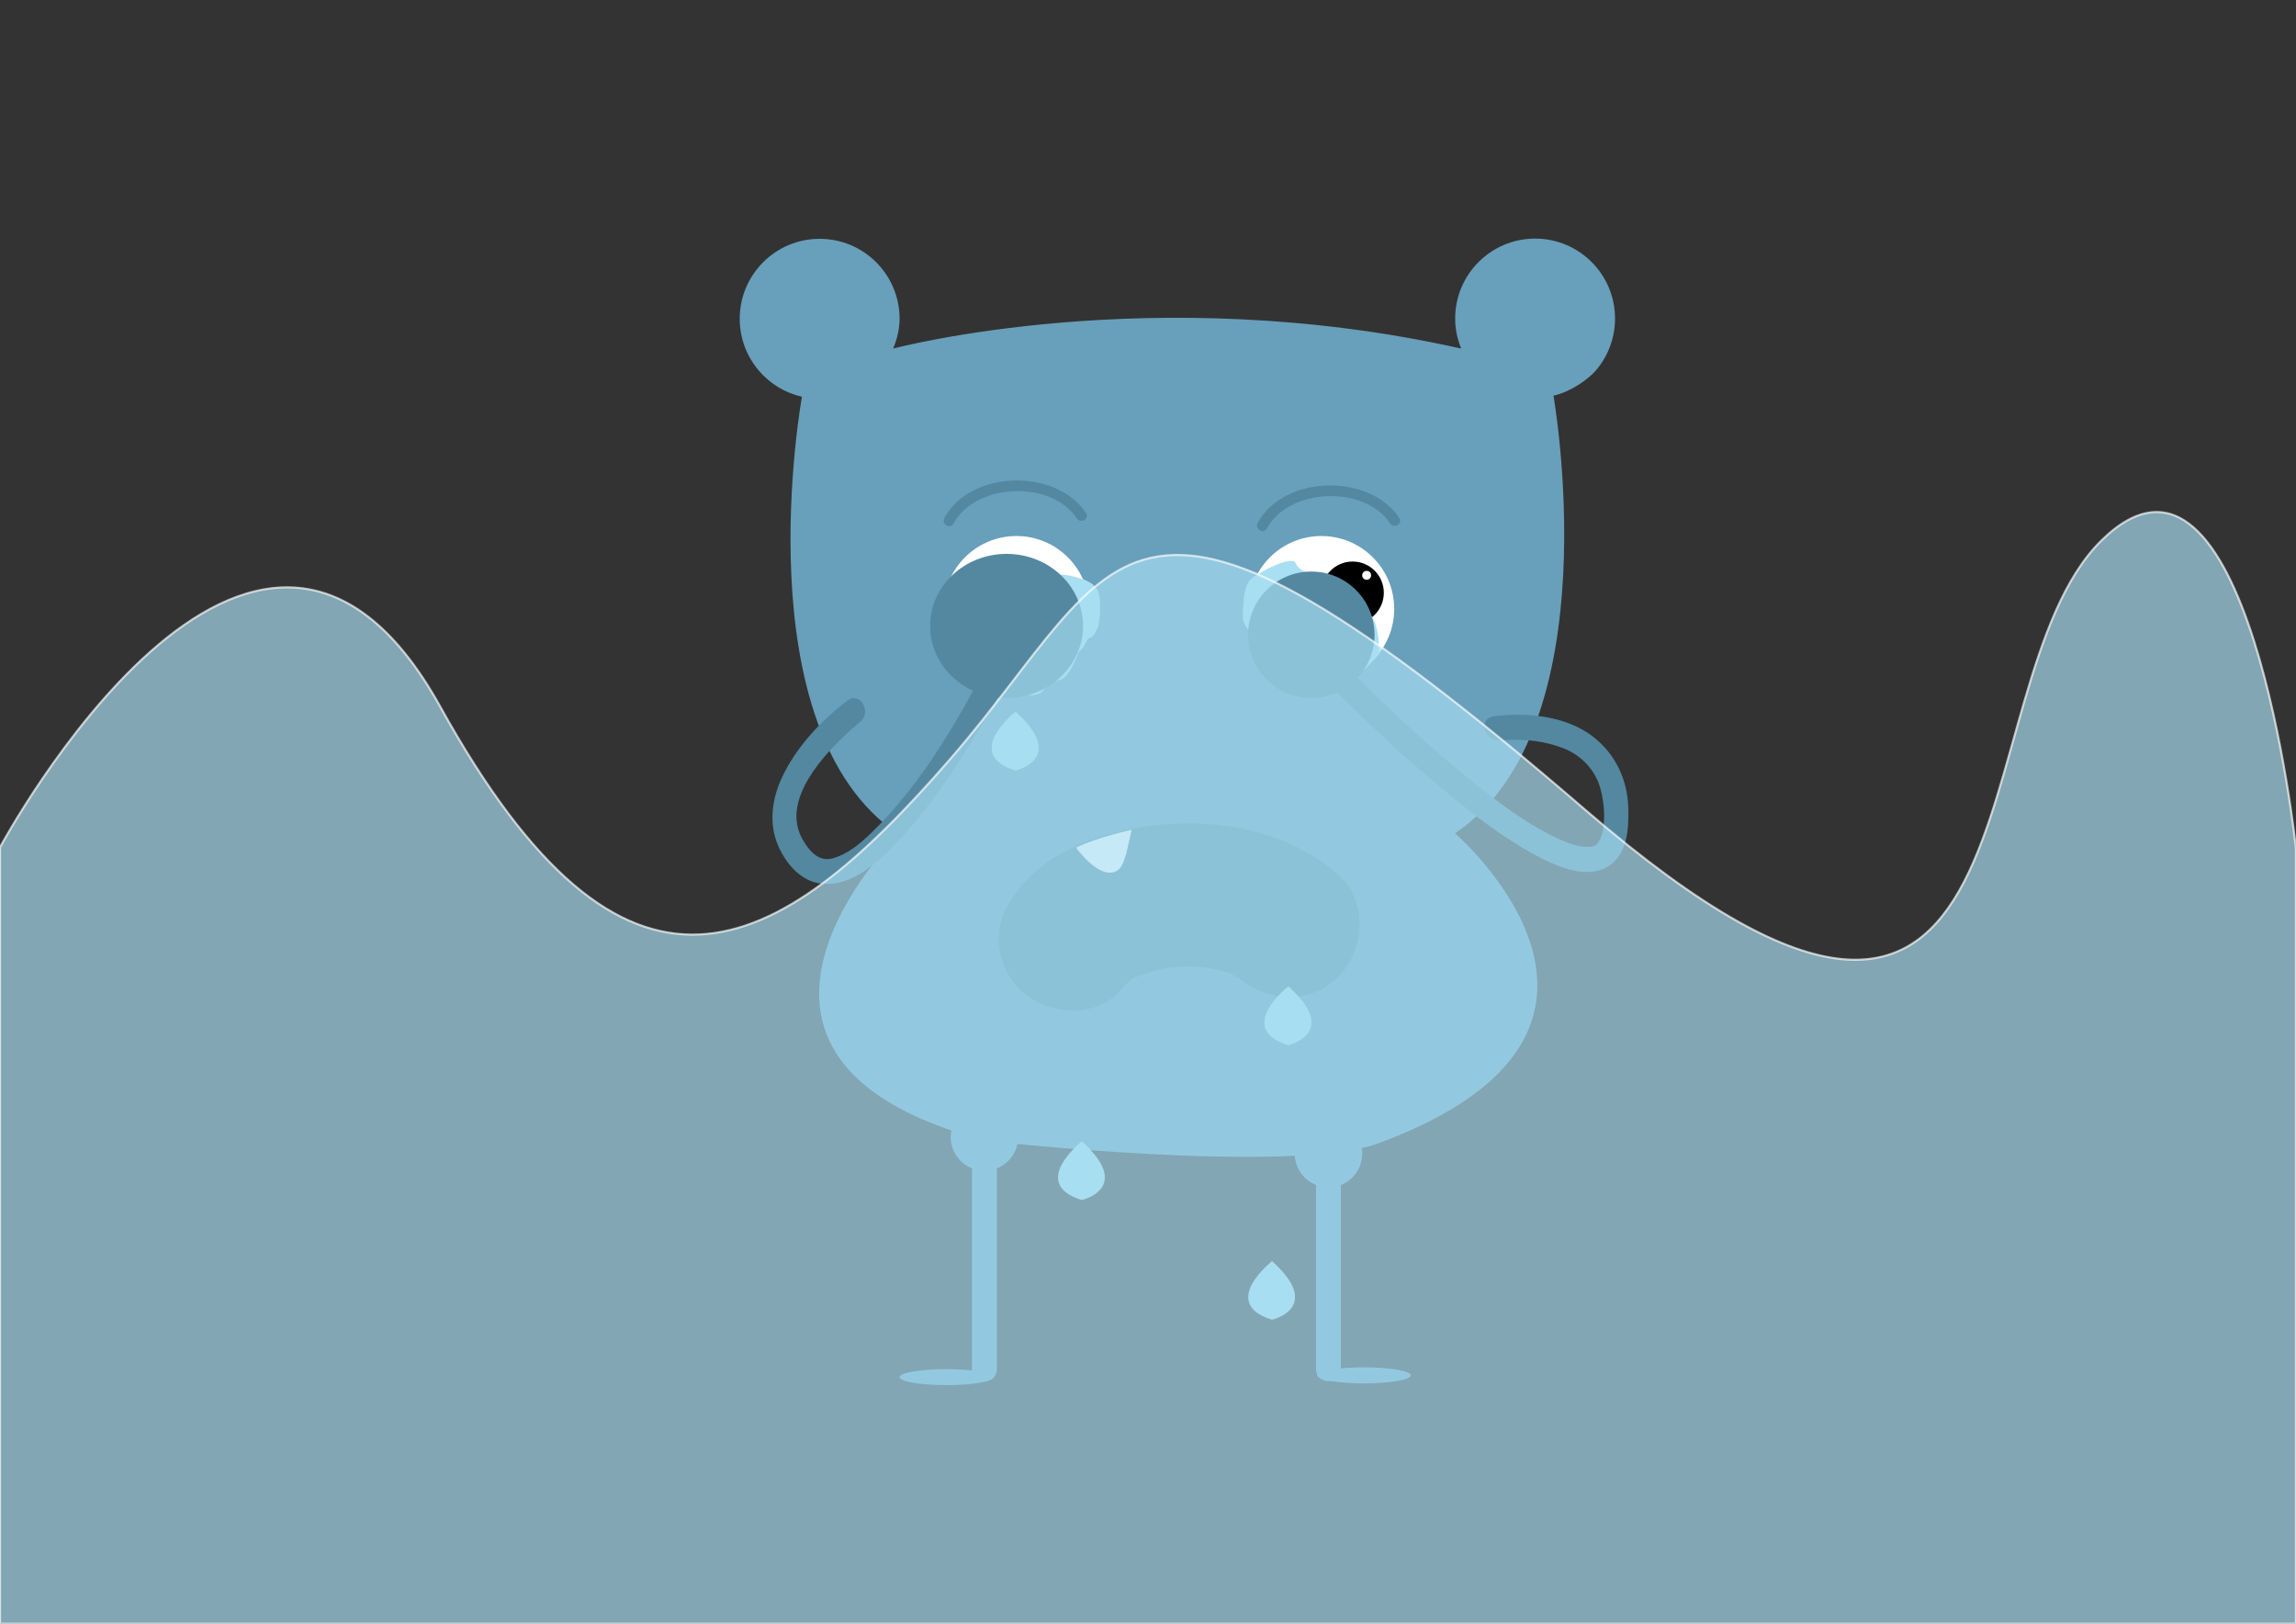 <?xml version="1.0" encoding="utf-8"?>
<!-- Generator: Adobe Illustrator 16.0.0, SVG Export Plug-In . SVG Version: 6.00 Build 0)  -->
<!DOCTYPE svg PUBLIC "-//W3C//DTD SVG 1.1//EN" "http://www.w3.org/Graphics/SVG/1.1/DTD/svg11.dtd">
<svg version="1.1" id="Layer_1" xmlns="http://www.w3.org/2000/svg" xmlns:xlink="http://www.w3.org/1999/xlink" x="0px" y="0px"
	 width="841.89px" height="595.28px" viewBox="0 0 841.89 595.28" enable-background="new 0 0 841.89 595.28" xml:space="preserve">
<rect x="0" y="0" width="841.89" height="595.28" fill="#333333" stroke="none"/>
<path fill="#689FBB" d="M505.587,419.098c111.77-41.4,27.931-113.598,27.931-113.598c57.64-38.771,36.107-160.433,36.107-160.433
	c6.579-1.487,12.942-6.203,15.551-9.255c4.376-5.12,7.019-11.767,7.019-19.03c0-16.187-13.122-29.309-29.309-29.309
	c-16.186,0-29.308,13.122-29.308,29.309c0,3.9,0.82,7.609,2.204,11.012c-113.137-25.4-208.275,0-208.275,0
	c1.383-3.402,2.352-7.027,2.352-10.928c0-16.188-13.122-29.309-29.309-29.309c-16.186,0-29.309,13.121-29.309,29.309
	c0,7.264,2.644,13.91,7.02,19.03c4.031,4.718,9.535,8.14,15.799,9.556c0,0-22.184,121.663,35.456,160.435
	c0,0-83.396,82.029,31.883,112.314C361.398,418.201,473.69,430.912,505.587,419.098z"/>
<path fill="none" stroke="#556337" stroke-width="0.651" stroke-miterlimit="10" d="M592.194,478.125"/>
<circle fill="#FFFFFF" cx="372.699" cy="223.218" r="26.705"/>
<circle fill="#FFFFFF" cx="484.52" cy="223.218" r="26.705"/>
<circle cx="360.975" cy="217.315" r="11.447"/>
<circle cx="495.967" cy="217.315" r="11.447"/>
<circle fill="#FFFFFF" cx="353.435" cy="213.522" r="1.628"/>
<circle fill="#FFFFFF" cx="501.109" cy="210.917" r="1.628"/>
<g>
	<g>
		<path fill="#5388A0" d="M464.518,193.749c8.019-14.871,35.752-16.103,45.214-1.864c1.387,2.088,4.773,0.133,3.374-1.973
			c-11.023-16.588-42.422-15.828-51.962,1.864C459.948,193.994,463.322,195.968,464.518,193.749L464.518,193.749z"/>
	</g>
</g>
<g>
	<g>
		<path fill="#5388A0" d="M349.635,191.924c8.019-14.87,35.752-16.101,45.214-1.864c1.387,2.088,4.773,0.133,3.374-1.973
			c-11.023-16.586-42.422-15.827-51.962,1.864C345.065,192.169,348.439,194.143,349.635,191.924L349.635,191.924z"/>
	</g>
</g>
<g>
	<g>
		<path fill="#5388A0" d="M411.095,362.763c1.562-1.961,7.688-6.982,0.467-1.467c2.463-1.882,5.247-3.323,8.045-4.63
			c-8.083,3.775,1.295-0.159,3.604-0.784c1.55-0.419,3.126-0.731,4.7-1.045c2.842-0.475,2.154-0.416-2.062,0.178
			c1.13-0.137,2.264-0.25,3.399-0.34c3.506-0.313,7.033-0.29,10.545-0.15c1.702,0.068,3.396,0.248,5.088,0.428
			c-8.317-0.887-0.881,0.044,0.976,0.463c1.491,0.336,2.954,0.779,4.415,1.225c0.931,0.297,1.854,0.618,2.768,0.965
			c-4.073-1.791-4.88-2.123-2.42-0.995c1.2,0.558,2.344,1.223,3.484,1.892c5.709,3.352-3.53-3.194-0.458-0.488
			c10.748,9.472,26.589,10.612,37.201,0c9.656-9.656,10.763-27.716,0-37.201c-16.376-14.432-38.347-19.873-59.868-18.865
			c-19.862,0.931-44.088,7.296-57.085,23.615c-4.548,5.711-7.705,11-7.705,18.601c0,6.948,2.793,13.689,7.705,18.601
			C383.172,372.041,402.147,373.997,411.095,362.763L411.095,362.763z"/>
	</g>
</g>
<path fill="#FFFFFF" d="M395.051,311.385c0,0,8.104,11.074,14.166,8.033c2.755-1.381,3.664-5.428,5.699-15.199
	c0,0-12.158,2.607-19.865,6.297l-0.489,0.164L395.051,311.385z"/>
<g>
	<g>
		<path fill="#5388A0" d="M550.053,271.434c-2.666,0.364,0.472-0.013,1.098-0.06c1.991-0.146,3.988-0.172,5.983-0.131
			c5.518,0.114,10.939,1.078,16.097,3.068c5.76,2.224,10.583,6.771,12.843,12.532c2.31,5.887,2.982,15.668,0.732,20.647
			c-1.262,2.793-2.477,3.121-5.803,2.964c-3.564-0.169-8.712-2.405-12.533-4.366c-12.375-6.354-23.495-15.257-34.127-24.135
			c-15.365-12.83-30.097-26.596-43.994-41.009c-4.088-4.24-10.528,2.216-6.448,6.447c14.112,14.637,29.094,28.567,44.696,41.596
			c10.835,9.048,22.156,17.973,34.645,24.646c7.482,3.998,19.034,9.252,27.033,3.586c6.458-4.574,6.944-13.3,6.802-20.514
			c-0.21-10.697-4.581-20.189-13.057-26.717c-9.822-7.563-24.428-8.986-36.391-7.349
			C541.825,263.435,544.305,272.22,550.053,271.434L550.053,271.434z"/>
	</g>
</g>
<g>
	<g>
		<path fill="#5388A0" d="M310.69,256.871c-9.802,7.461-18.926,17.204-24.095,28.462c-3.611,7.864-4.753,16.773-1.195,24.871
			c2.66,6.051,7.637,12.165,14.432,13.539c12.388,2.506,23.781-9.066,31.27-17.295c10.319-11.338,18.925-24.307,26.902-37.357
			c3.38-5.53,6.672-11.137,9.707-16.867c2.75-5.191-5.121-9.8-7.874-4.602c-10.892,20.563-23.796,41.834-40.66,58.023
			c-3.954,3.796-8.551,7.638-13.957,9.054c-4.866,1.274-8.361-2.36-11.043-7.169c-7.935-14.225,8.008-31.102,17.677-39.835
			c0.931-0.841,1.886-1.656,2.852-2.457c0.412-0.342,2.316-1.811,0.586-0.494C319.905,261.232,315.372,253.308,310.69,256.871
			L310.69,256.871z"/>
	</g>
</g>
<circle fill="#689FBB" cx="360.975" cy="416.844" r="12.375"/>
<circle fill="#689FBB" cx="487.125" cy="422.924" r="12.375"/>
<g>
	<line fill="#689FBB" x1="360.975" y1="422.924" x2="360.975" y2="501.945"/>
	<g>
		<path fill="#689FBB" d="M356.416,422.924c0,26.341,0,52.681,0,79.021c0,5.88,9.118,5.88,9.118,0c0-26.341,0-52.681,0-79.021
			C365.534,417.044,356.416,417.044,356.416,422.924L356.416,422.924z"/>
	</g>
</g>
<g>
	<line fill="#689FBB" x1="487.125" y1="422.924" x2="487.125" y2="501.945"/>
	<g>
		<path fill="#689FBB" d="M482.566,422.924c0,26.341,0,52.681,0,79.021c0,5.88,9.118,5.88,9.118,0c0-26.341,0-52.681,0-79.021
			C491.684,417.044,482.566,417.044,482.566,422.924L482.566,422.924z"/>
	</g>
</g>
<ellipse fill="#689FBB" cx="347.034" cy="504.875" rx="17.197" ry="2.932"/>
<ellipse fill="#689FBB" cx="500.152" cy="504.225" rx="17.197" ry="2.932"/>
<path fill="#A8DFF2" stroke="#FFFFFF" stroke-width="0.088" stroke-miterlimit="10" d="M356.277,238.475
	c0,0-3.23-7.263,2.964-7.263s9.062-0.664,9.062-3.965c0-3.303-0.313-11.227,4.933-10.566s10.462-1.32,11.614-4.623
	c1.152-3.301,13.926-0.445,16.819,3.295c2.894,3.738,1,13.867,1,13.867s-1.334,4.15-3.017,4.497s-1.11,2.767-4.355,5.408
	c0,0-3.068,9.444-7.029,10.126c-3.962,0.68-4.508,1.541-5.835,3.742c-1.327,2.202-6.112,1.776-6.112,1.776s-5.195-4.415-8.587-0.453
	S356.277,238.475,356.277,238.475z"/>
<path fill="#A8DFF2" stroke="#FFFFFF" stroke-width="0.083" stroke-miterlimit="10" d="M505.766,239.392
	c0,0,0.398-14.713-5.789-14.973c-6.189-0.261-9.029-0.97-8.907-3.895c0.124-2.926,0.731-9.932-4.533-9.568
	c-5.266,0.365-10.403-1.608-11.433-4.582c-1.028-2.974-13.637,3.124-16.668,6.314c-3.031,3.191-2.53,14.59-2.53,14.59
	s1.177,3.733,2.847,4.111c1.668,0.378,1.006,2.498,4.149,4.975c0,0,2.714,8.496,6.646,9.266c3.934,0.77,4.446,1.555,5.69,3.561
	c1.243,2.008,6.041,1.83,6.041,1.83s5.354-3.693,8.597-0.039C493.116,254.634,505.766,239.392,505.766,239.392z"/>
<path fill="#A8DFF2" stroke="#FFFFFF" stroke-width="0.077" stroke-miterlimit="10" d="M466.438,462.434
	c0,0-19.534,15.338,0,21.344C466.438,483.777,485.283,479.44,466.438,462.434z"/>
<path fill="#A8DFF2" stroke="#FFFFFF" stroke-width="0.077" stroke-miterlimit="10" d="M396.689,418.547
	c0,0-19.534,15.338,0,21.344C396.689,439.891,415.534,435.554,396.689,418.547z"/>
<path fill="#A8DFF2" stroke="#FFFFFF" stroke-width="0.077" stroke-miterlimit="10" d="M372.396,261.05c0,0-19.534,15.337,0,21.342
	C372.396,282.392,391.24,278.056,372.396,261.05z"/>
<path fill="#A8DFF2" stroke="#FFFFFF" stroke-width="0.077" stroke-miterlimit="10" d="M472.398,361.726
	c0,0-19.534,15.337,0,21.343C472.398,383.068,491.243,378.732,472.398,361.726z"/>
<path fill="#5388A0" d="M397.128,229.483c0,14.596-12.553,26.424-28.042,26.424c-15.486,0-28.039-11.828-28.039-26.424
	c0-14.594,12.553-26.424,28.039-26.424C384.575,203.06,397.128,214.89,397.128,229.483z"/>
<circle fill="#5388A0" cx="480.822" cy="232.724" r="23.185"/>
<path opacity="0.67" fill="#A8DFF2" stroke="#FFFFFF" stroke-width="0.785" stroke-miterlimit="10" d="M0,310.66
	c0,0,93.44-174.264,161.44-51.551c68,122.712,122.521,93.61,187.159,18.971c64.639-74.638,60.859-129.265,232.841,18.969
	c171.981,148.235,134.961-45.26,188.961-98.731s71.488,112.88,71.488,112.88V595.28H0V310.66z"/>
<g>
	<defs>
		<rect id="SVGID_3_" y="615.28" width="841.89" height="595.28"/>
	</defs>
	<clipPath id="SVGID_2_">
		<use xlink:href="#SVGID_3_"  overflow="visible"/>
	</clipPath>
	
		<path opacity="0.67" clip-path="url(#SVGID_2_)" fill="#A8DFF2" stroke="#FFFFFF" stroke-width="0.969" stroke-miterlimit="10" d="
		M0,776.691c0,0,93.44-265.642,161.44-78.581c68,187.059,122.521,142.697,187.159,28.918
		c64.639-113.775,60.859-197.049,232.841,28.915C753.422,981.91,716.401,686.95,770.401,605.439s71.488,172.071,71.488,172.071
		v433.05H0V776.691z"/>
</g>
</svg>
